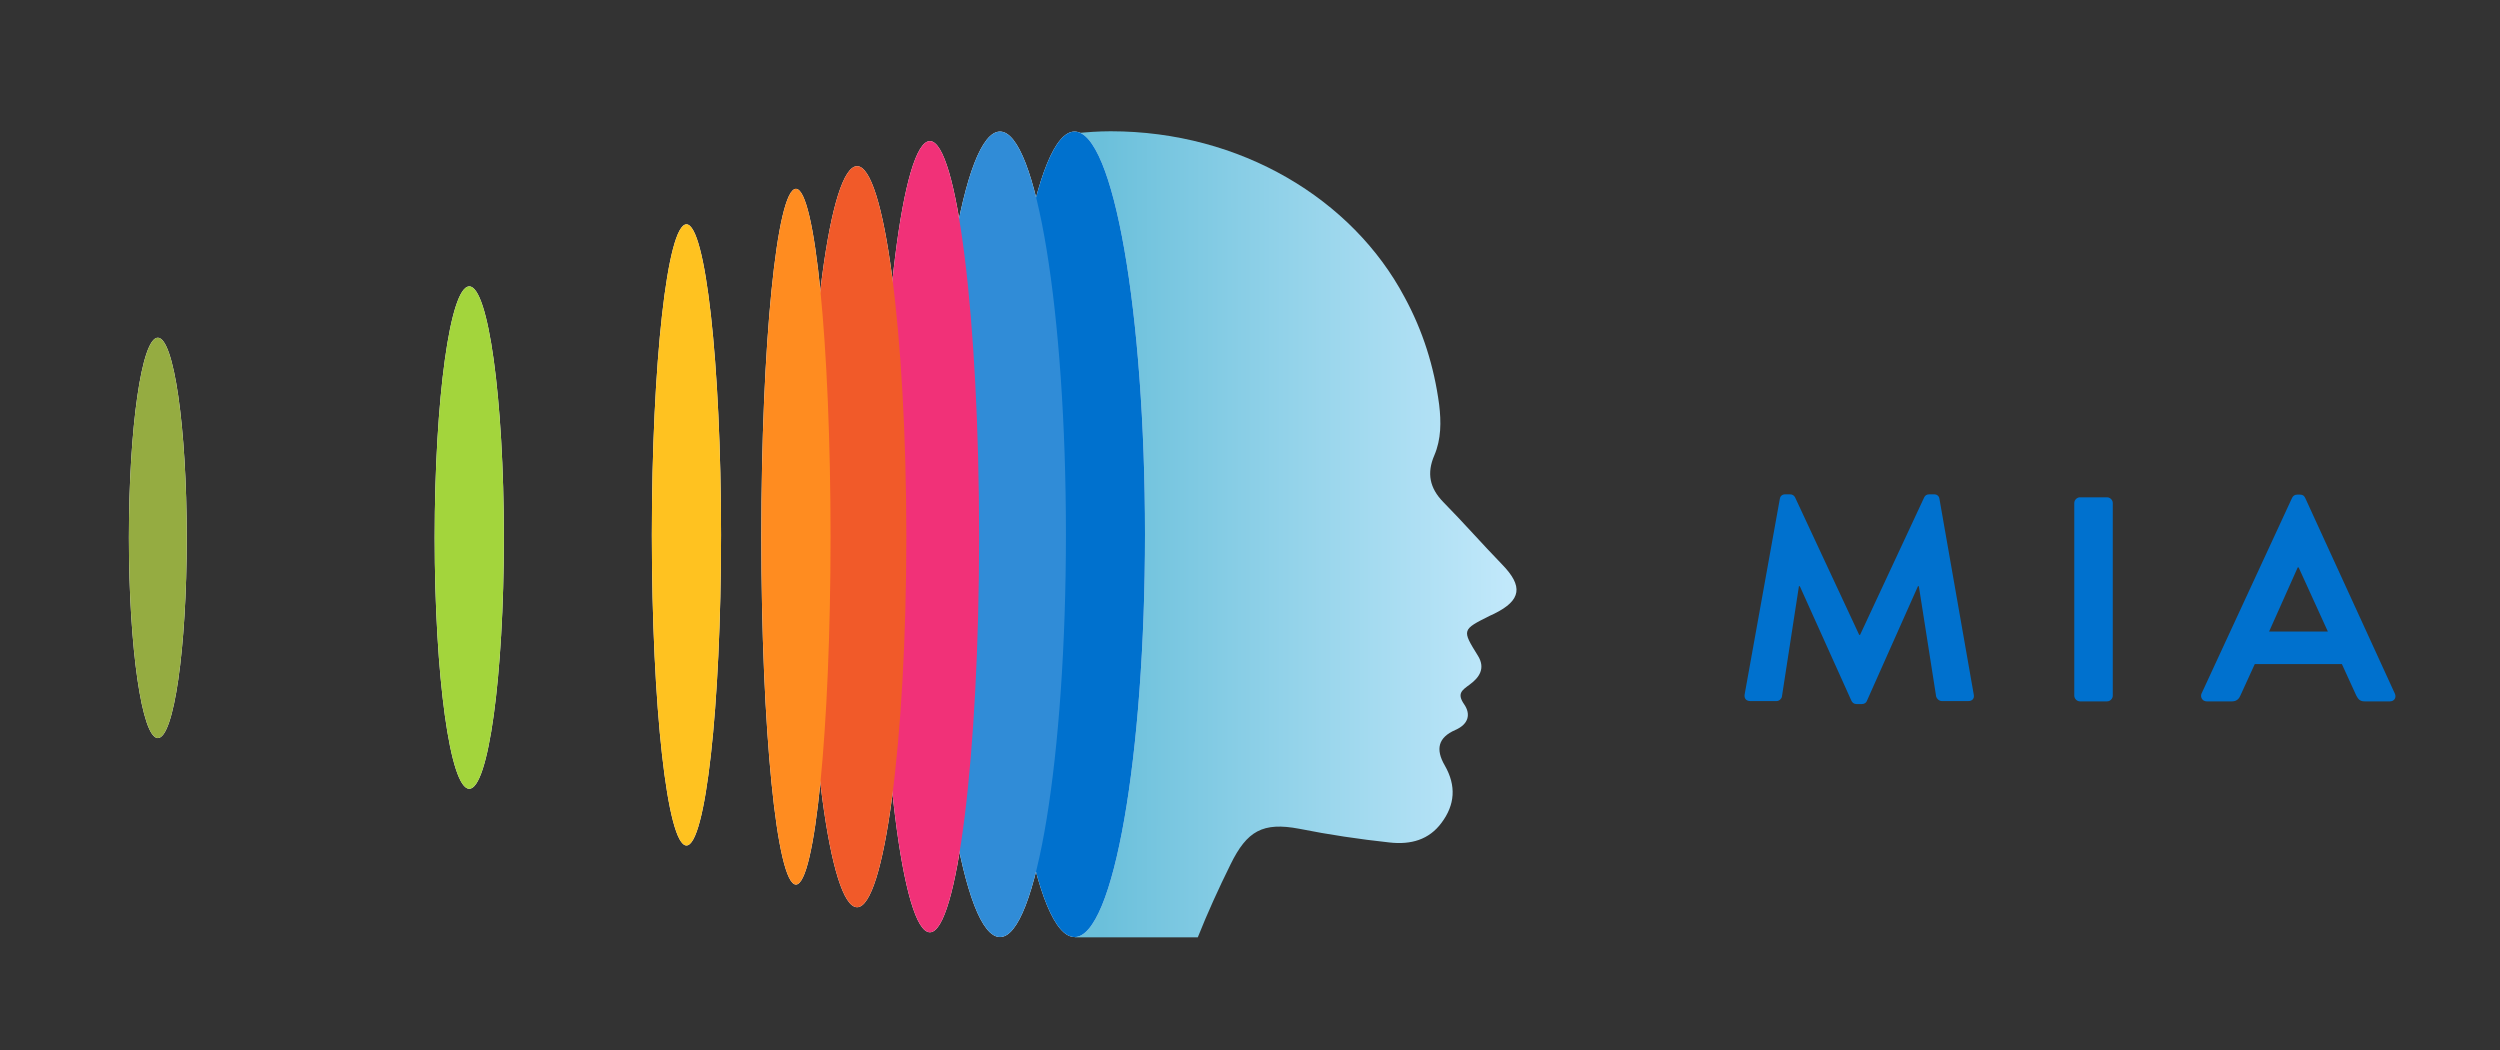 <?xml version="1.0" encoding="utf-8"?>
<!-- Generator: Adobe Illustrator 26.4.1, SVG Export Plug-In . SVG Version: 6.00 Build 0)  -->
<svg version="1.1" id="Layer_1" xmlns="http://www.w3.org/2000/svg" xmlns:xlink="http://www.w3.org/1999/xlink" x="0px" y="0px"
	 viewBox="0 0 838 352" style="enable-background:new 0 0 838 352;" xml:space="preserve">
<rect x="0" y="0" width="838" height="352" fill="#333333" stroke="none"/>
<style type="text/css">
	.st0{clip-path:url(#SVGID_00000121258502155390514470000014810535002464802993_);fill:#0071CE;}
	
		.st1{clip-path:url(#SVGID_00000133509093823938986850000016770701031271034036_);fill:url(#SVGID_00000161598288039584032990000002638490245341133757_);}
	.st2{clip-path:url(#SVGID_00000086667285107431700490000010342408386038383538_);fill:#FFFFFF;}
	.st3{clip-path:url(#SVGID_00000086667285107431700490000010342408386038383538_);fill:#0071CE;}
	.st4{clip-path:url(#SVGID_00000086667285107431700490000010342408386038383538_);}
	.st5{clip-path:url(#SVGID_00000026150220796397930300000001641923273887059116_);fill:#308CD7;}
	.st6{clip-path:url(#SVGID_00000181805687126370493840000008018235731131237004_);fill:#F13178;}
	.st7{clip-path:url(#SVGID_00000021113666620907874410000005155790201171445907_);fill:#F15A29;}
	.st8{clip-path:url(#SVGID_00000087378840884718596090000003703196316070638242_);fill:#FF8C20;}
	.st9{clip-path:url(#SVGID_00000143582636334179476790000007849097034858745277_);fill:#FFC220;}
	.st10{clip-path:url(#SVGID_00000123403507954370370880000012067668400369543581_);fill:#A3D53C;}
	.st11{clip-path:url(#SVGID_00000019656546778470919480000003776211180449314701_);fill:#95AC41;}
</style>
<g>
	<defs>
		<rect id="SVGID_1_" x="43.2" y="44" width="759.8" height="270.2"/>
	</defs>
	<clipPath id="SVGID_00000067928834731727207560000001428930136722324407_">
		<use xlink:href="#SVGID_1_"  style="overflow:visible;"/>
	</clipPath>
	<path style="clip-path:url(#SVGID_00000067928834731727207560000001428930136722324407_);fill:#0071CE;" d="M760.6,211.7l9.6-21.5
		h0.3l9.8,21.5H760.6z M739.7,235.1h8.5c1.6,0,2.4-1,2.8-2l4.8-10.5H785l4.8,10.5c0.7,1.4,1.4,2,2.8,2h8.5c1.5,0,2.2-1.3,1.7-2.5
		l-30.1-65.7c-0.3-0.6-0.7-1.1-1.7-1.1h-1c-0.9,0-1.4,0.5-1.7,1.1l-30.4,65.7C737.5,233.8,738.3,235.1,739.7,235.1 M695.3,233.2
		c0,1,0.9,1.9,1.9,1.9h9.1c1,0,1.9-0.9,1.9-1.9v-64.6c0-1-0.9-1.9-1.9-1.9h-9.1c-1,0-1.9,0.9-1.9,1.9V233.2z M584.8,232.8
		c-0.2,1.4,0.6,2.2,1.9,2.2h8.8c0.9,0,1.7-0.8,1.8-1.5l5.7-37h0.3l17.3,38.4c0.3,0.6,0.8,1.1,1.7,1.1h1.8c0.9,0,1.5-0.5,1.7-1.1
		l17.1-38.4h0.3l5.8,37c0.2,0.7,1,1.5,1.9,1.5h8.9c1.3,0,2.1-0.9,1.8-2.2l-11.5-65.6c-0.1-0.8-0.7-1.5-1.8-1.5h-1.6
		c-0.9,0-1.4,0.4-1.7,1l-21.5,46.1h-0.3l-21.5-46.1c-0.3-0.6-0.9-1-1.7-1h-1.6c-1.1,0-1.7,0.7-1.8,1.5L584.8,232.8z"/>
</g>
<g>
	<defs>
		<path id="SVGID_00000175295187108594155110000012941417083114257030_" d="M372.3,44c-4.1,0-8.1,0.3-12,0.7v269.5h41.2
			c3.3-8.3,7-16.4,11-24.5c5.5-11.2,10.8-14.2,23-11.9c10,2,20.1,3.5,30.3,4.6c7.1,0.8,13.2-0.9,17.4-6.6c4.5-6,5-12.4,1.1-19.2
			c-3.2-5.5-2.2-9.4,3.5-11.9c4.6-2,5.2-5.4,3-8.6c-2.5-3.6-0.8-4.7,1.8-6.6c3.3-2.4,5.4-5.5,2.8-9.7c-5.4-8.7-5.4-8.7,4-13.4
			c0.5-0.2,1-0.5,1.5-0.7c9.1-4.5,9.7-9.2,2.6-16.5c-6.7-6.9-13-14.1-19.7-20.9c-4.6-4.7-5.6-9.7-3-15.7c2.3-5.4,2.3-11.2,1.6-17
			c-1.7-12.8-5.5-24.8-11.6-36C453.4,66.8,415.9,44,372.3,44z"/>
	</defs>
	<clipPath id="SVGID_00000131334748092020184140000002402395998319088768_">
		<use xlink:href="#SVGID_00000175295187108594155110000012941417083114257030_"  style="overflow:visible;"/>
	</clipPath>
	
		<linearGradient id="SVGID_00000108272620494950834010000003529435947874877077_" gradientUnits="userSpaceOnUse" x1="-243.665" y1="574.158" x2="-238.565" y2="574.158" gradientTransform="matrix(29.021 0 0 -29.021 7431.808 16842.025)">
		<stop  offset="0" style="stop-color:#6BC0DB"/>
		<stop  offset="6.027470e-02" style="stop-color:#6BC0DB"/>
		<stop  offset="1" style="stop-color:#C3E9FB"/>
	</linearGradient>
	
		<rect x="360.3" y="44" style="clip-path:url(#SVGID_00000131334748092020184140000002402395998319088768_);fill:url(#SVGID_00000108272620494950834010000003529435947874877077_);" width="150.3" height="270.2"/>
</g>
<g>
	<defs>
		<rect id="SVGID_00000101089138417331968790000012568179213870216840_" x="43.2" y="44" width="759.8" height="270.2"/>
	</defs>
	<clipPath id="SVGID_00000039091943082311046890000004301556803290343345_">
		<use xlink:href="#SVGID_00000101089138417331968790000012568179213870216840_"  style="overflow:visible;"/>
	</clipPath>
	<path style="clip-path:url(#SVGID_00000039091943082311046890000004301556803290343345_);fill:#FFFFFF;" d="M360.2,314.1
		c13,0,23.6-60.5,23.6-135c0-74.6-10.6-135-23.6-135c-13,0-23.6,60.5-23.6,135C336.5,253.7,347.1,314.1,360.2,314.1"/>
	<path style="clip-path:url(#SVGID_00000039091943082311046890000004301556803290343345_);fill:#FFFFFF;" d="M335.2,314.1
		c12.2,0,22.1-60.4,22.1-135c0-74.5-9.9-135-22.1-135s-22.1,60.4-22.1,135C313.1,253.7,323,314.1,335.2,314.1"/>
	<path style="clip-path:url(#SVGID_00000039091943082311046890000004301556803290343345_);fill:#FFFFFF;" d="M311.7,312.5
		c9.1,0,16.5-59.3,16.5-132.6s-7.4-132.6-16.5-132.6c-9.1,0-16.5,59.3-16.5,132.6S302.6,312.5,311.7,312.5"/>
	<path style="clip-path:url(#SVGID_00000039091943082311046890000004301556803290343345_);fill:#FFFFFF;" d="M287.3,304.1
		c9.1,0,16.5-55.6,16.5-124.2c0-68.6-7.4-124.2-16.5-124.2c-9.1,0-16.5,55.6-16.5,124.2C270.8,248.5,278.2,304.1,287.3,304.1"/>
	<path style="clip-path:url(#SVGID_00000039091943082311046890000004301556803290343345_);fill:#FFFFFF;" d="M266.8,296.5
		c6.4,0,11.6-52.2,11.6-116.6c0-64.4-5.2-116.6-11.6-116.6s-11.6,52.2-11.6,116.6C255.2,244.3,260.4,296.5,266.8,296.5"/>
	<path style="clip-path:url(#SVGID_00000039091943082311046890000004301556803290343345_);fill:#FFFFFF;" d="M230.1,283.4
		c6.4,0,11.6-46.6,11.6-104.1s-5.2-104.1-11.6-104.1c-6.4,0-11.6,46.6-11.6,104.1S223.7,283.4,230.1,283.4"/>
	<path style="clip-path:url(#SVGID_00000039091943082311046890000004301556803290343345_);fill:#FFFFFF;" d="M157.3,264.4
		c6.4,0,11.6-37.7,11.6-84.2s-5.2-84.2-11.6-84.2c-6.4,0-11.6,37.7-11.6,84.2S150.9,264.4,157.3,264.4"/>
	<path style="clip-path:url(#SVGID_00000039091943082311046890000004301556803290343345_);fill:#FFFFFF;" d="M52.9,247.4
		c5.4,0,9.7-30.1,9.7-67.1c0-37.1-4.3-67.1-9.7-67.1s-9.7,30.1-9.7,67.1C43.2,217.3,47.6,247.4,52.9,247.4"/>
	<path style="clip-path:url(#SVGID_00000039091943082311046890000004301556803290343345_);fill:#0071CE;" d="M360.2,314.1
		c13,0,23.6-60.5,23.6-135c0-74.6-10.6-135-23.6-135c-13,0-23.6,60.5-23.6,135C336.5,253.7,347.1,314.1,360.2,314.1"/>
	<g style="clip-path:url(#SVGID_00000039091943082311046890000004301556803290343345_);">
		<g>
			<defs>
				<rect id="SVGID_00000090264731728698319260000003647243724565197466_" x="267.2" y="8.5" width="135.9" height="310.7"/>
			</defs>
			<clipPath id="SVGID_00000024705568483977743910000010180881100208947123_">
				<use xlink:href="#SVGID_00000090264731728698319260000003647243724565197466_"  style="overflow:visible;"/>
			</clipPath>
			<path style="clip-path:url(#SVGID_00000024705568483977743910000010180881100208947123_);fill:#308CD7;" d="M335.2,314.1
				c12.2,0,22.1-60.4,22.1-135c0-74.5-9.9-135-22.1-135s-22.1,60.4-22.1,135C313.1,253.7,323,314.1,335.2,314.1"/>
		</g>
	</g>
	<g style="clip-path:url(#SVGID_00000039091943082311046890000004301556803290343345_);">
		<g>
			<defs>
				<rect id="SVGID_00000065041281547188669430000017484280071566813329_" x="249.3" y="11.7" width="124.8" height="305.9"/>
			</defs>
			<clipPath id="SVGID_00000049930726986575678590000013703709594358686606_">
				<use xlink:href="#SVGID_00000065041281547188669430000017484280071566813329_"  style="overflow:visible;"/>
			</clipPath>
			<path style="clip-path:url(#SVGID_00000049930726986575678590000013703709594358686606_);fill:#F13178;" d="M311.7,312.5
				c9.1,0,16.5-59.3,16.5-132.6s-7.4-132.6-16.5-132.6c-9.1,0-16.5,59.3-16.5,132.6S302.6,312.5,311.7,312.5"/>
		</g>
	</g>
	<g style="clip-path:url(#SVGID_00000039091943082311046890000004301556803290343345_);">
		<g>
			<defs>
				<rect id="SVGID_00000168812399882920348200000013114924309148279993_" x="224.9" y="20" width="124.8" height="289.2"/>
			</defs>
			<clipPath id="SVGID_00000047769583523163881240000008458233801629074848_">
				<use xlink:href="#SVGID_00000168812399882920348200000013114924309148279993_"  style="overflow:visible;"/>
			</clipPath>
			<path style="clip-path:url(#SVGID_00000047769583523163881240000008458233801629074848_);fill:#F15A29;" d="M287.3,304.1
				c9.1,0,16.5-55.6,16.5-124.2c0-68.6-7.4-124.2-16.5-124.2c-9.1,0-16.5,55.6-16.5,124.2C270.8,248.5,278.2,304.1,287.3,304.1"/>
		</g>
	</g>
	<g style="clip-path:url(#SVGID_00000039091943082311046890000004301556803290343345_);">
		<g>
			<defs>
				<rect id="SVGID_00000023969407464972411910000002917192493717130162_" x="209.3" y="27.6" width="115" height="274"/>
			</defs>
			<clipPath id="SVGID_00000107563993197185656290000014581107274683423131_">
				<use xlink:href="#SVGID_00000023969407464972411910000002917192493717130162_"  style="overflow:visible;"/>
			</clipPath>
			<path style="clip-path:url(#SVGID_00000107563993197185656290000014581107274683423131_);fill:#FF8C20;" d="M266.8,296.5
				c6.4,0,11.6-52.2,11.6-116.6c0-64.4-5.2-116.6-11.6-116.6s-11.6,52.2-11.6,116.6C255.2,244.3,260.4,296.5,266.8,296.5"/>
		</g>
	</g>
	<g style="clip-path:url(#SVGID_00000039091943082311046890000004301556803290343345_);">
		<g>
			<defs>
				<rect id="SVGID_00000155133878359974483950000005947310484349914262_" x="172.6" y="39.4" width="115" height="249.1"/>
			</defs>
			<clipPath id="SVGID_00000037666975010982730370000006616574656672999323_">
				<use xlink:href="#SVGID_00000155133878359974483950000005947310484349914262_"  style="overflow:visible;"/>
			</clipPath>
			<path style="clip-path:url(#SVGID_00000037666975010982730370000006616574656672999323_);fill:#FFC220;" d="M230.1,283.4
				c6.4,0,11.6-46.6,11.6-104.1s-5.2-104.1-11.6-104.1c-6.4,0-11.6,46.6-11.6,104.1S223.7,283.4,230.1,283.4"/>
		</g>
	</g>
	<g style="clip-path:url(#SVGID_00000039091943082311046890000004301556803290343345_);">
		<g>
			<defs>
				<rect id="SVGID_00000029747559096550512490000012462209519549857955_" x="99.7" y="60.4" width="115" height="209.1"/>
			</defs>
			<clipPath id="SVGID_00000111151374870293587740000011056078567081775753_">
				<use xlink:href="#SVGID_00000029747559096550512490000012462209519549857955_"  style="overflow:visible;"/>
			</clipPath>
			<path style="clip-path:url(#SVGID_00000111151374870293587740000011056078567081775753_);fill:#A3D53C;" d="M157.3,264.4
				c6.4,0,11.6-37.7,11.6-84.2s-5.2-84.2-11.6-84.2c-6.4,0-11.6,37.7-11.6,84.2S150.9,264.4,157.3,264.4"/>
		</g>
	</g>
	<g style="clip-path:url(#SVGID_00000039091943082311046890000004301556803290343345_);">
		<g>
			<defs>
				<rect id="SVGID_00000031906472348055340240000006517519501378828983_" x="-2.7" y="77.4" width="111.2" height="175.1"/>
			</defs>
			<clipPath id="SVGID_00000036948481625295785450000017616393262421834425_">
				<use xlink:href="#SVGID_00000031906472348055340240000006517519501378828983_"  style="overflow:visible;"/>
			</clipPath>
			<path style="clip-path:url(#SVGID_00000036948481625295785450000017616393262421834425_);fill:#95AC41;" d="M52.9,247.4
				c5.4,0,9.7-30.1,9.7-67.1c0-37.1-4.3-67.1-9.7-67.1s-9.7,30.1-9.7,67.1C43.2,217.3,47.6,247.4,52.9,247.4"/>
		</g>
	</g>
</g>
</svg>
